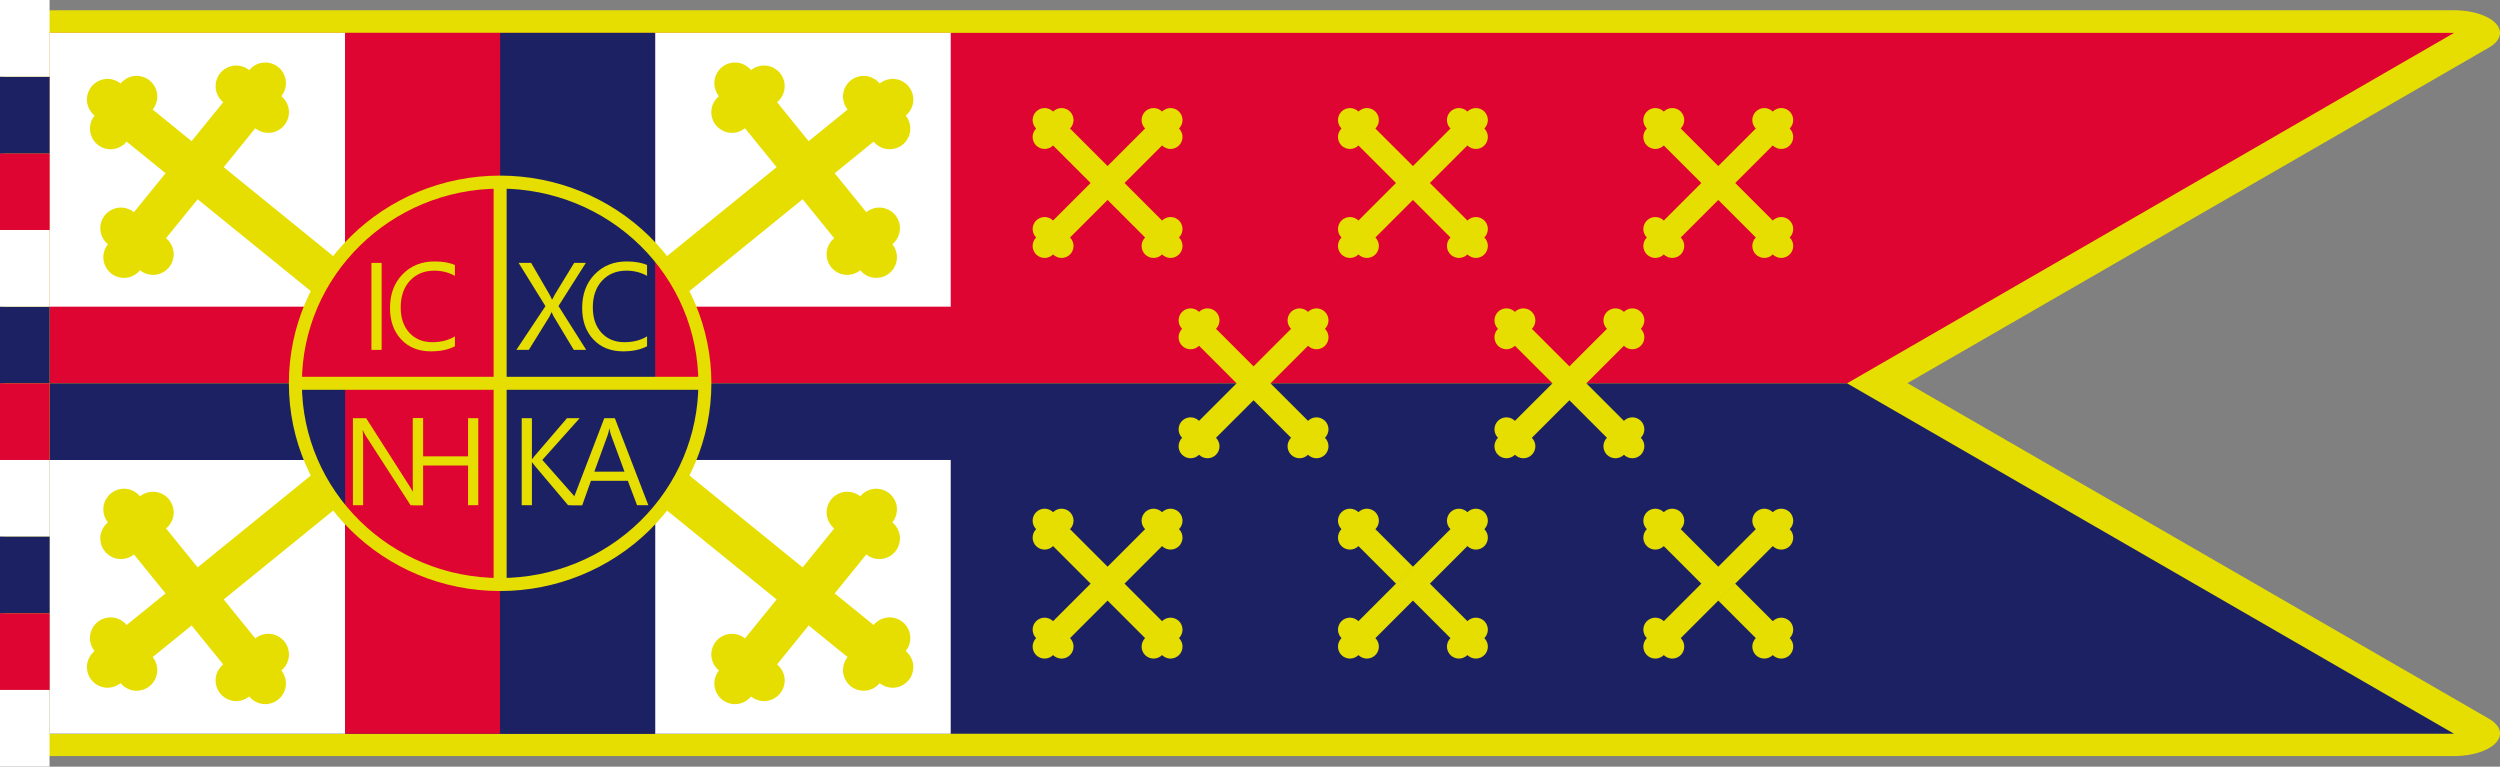 <?xml version="1.0" encoding="UTF-8" standalone="no"?>
<svg
   xmlns:dc="http://purl.org/dc/elements/1.1/"
   xmlns:cc="http://creativecommons.org/ns#"
   xmlns:rdf="http://www.w3.org/1999/02/22-rdf-syntax-ns#"
   xmlns:svg="http://www.w3.org/2000/svg"
   xmlns="http://www.w3.org/2000/svg"
   id="svg124"
   version="1.2"
   viewBox="0 0 807.203 247.532"
   height="247.532pt"
   width="807.203pt">
  <rect x="0" y="0" width="807.203" height="247.532" fill="#808080" stroke="none"/>
  <defs
     id="defs19">
    <clipPath
       id="clip1">
      <path
         id="path10"
         d="M 1 3 L 807.203 3 L 807.203 132 L 1 132 Z M 1 3 " />
    </clipPath>
    <clipPath
       id="clip2">
      <path
         id="path13"
         d="M 1 116 L 807.203 116 L 807.203 245 L 1 245 Z M 1 116 " />
    </clipPath>
    <clipPath
       id="clip3">
      <path
         id="path16"
         d="M 0 222 L 16 222 L 16 247.531 L 0 247.531 Z M 0 222 " />
    </clipPath>
  </defs>
  <g
     id="g232">
    <path
       id="path21"
       d="M 596.387,123.766 H 16 V 10.613 h 776.371 l -97.992,56.578 z m 0,0"
       style="fill:#de0533;fill-opacity:1;fill-rule:nonzero;stroke:none" />
    <g
       style="clip-rule:nonzero"
       id="g25"
       clip-path="url(#clip1)">
      <path
         id="path23"
         transform="scale(1,-0.492)"
         d="M 596.387,-251.445 H 16 V -21.562 h 776.371 l -97.992,-114.945 z m 0,0"
         style="fill:none;stroke:#e6de00;stroke-width:29.666;stroke-linecap:round;stroke-linejoin:round;stroke-miterlimit:4;stroke-opacity:1" />
    </g>
    <path
       id="path27"
       d="M 596.387,123.766 H 16 v 113.152 h 776.371 l -97.992,-56.574 z m 0,0"
       style="fill:#1c2163;fill-opacity:1;fill-rule:nonzero;stroke:none" />
    <g
       style="clip-rule:nonzero"
       id="g31"
       clip-path="url(#clip2)">
      <path
         id="path29"
         transform="scale(1,0.492)"
         d="M 596.387,251.445 H 16 V 481.328 H 792.371 L 694.379,366.391 Z m 0,0"
         style="fill:none;stroke:#e6de00;stroke-width:29.666;stroke-linecap:round;stroke-linejoin:round;stroke-miterlimit:4;stroke-opacity:1" />
    </g>
    <path
       id="path33"
       d="M 596.387,123.766 H 16 V 10.613 h 776.371 l -97.992,56.578 -97.996,56.574 z m 0,0"
       style="fill:#de0533;fill-opacity:1;fill-rule:nonzero;stroke:none" />
    <path
       id="path35"
       d="M 596.383,123.766 H 16 V 236.918 H 792.367 L 694.375,180.344 Z m 0,0"
       style="fill:#1c2163;fill-opacity:1;fill-rule:nonzero;stroke:none" />
    <path
       id="path37"
       d="m 438.613,82.152 c -0.715,0.719 -1.723,1.133 -2.738,1.133 -1.012,0 -2.02,-0.414 -2.734,-1.133 -0.719,-0.715 -1.133,-1.723 -1.133,-2.734 0,-1.016 0.414,-2.02 1.133,-2.738 -0.719,-0.715 -1.133,-1.723 -1.133,-2.734 0,-1.016 0.414,-2.023 1.133,-2.738 0.715,-0.715 1.723,-1.133 2.734,-1.133 1.016,0 2.023,0.418 2.738,1.133 l 12.121,-12.121 5.473,5.477 -12.121,12.117 c 0.719,0.719 1.133,1.723 1.133,2.738 0,1.012 -0.414,2.02 -1.133,2.734 -0.715,0.719 -1.723,1.133 -2.734,1.133 -1.016,0 -2.023,-0.414 -2.738,-1.133 z m 40.66,-5.473 c 0.715,0.719 1.133,1.723 1.133,2.738 0,1.012 -0.418,2.02 -1.133,2.734 -0.719,0.719 -1.727,1.133 -2.738,1.133 -1.012,0 -2.02,-0.414 -2.738,-1.133 -0.715,0.719 -1.723,1.133 -2.734,1.133 -1.012,0 -2.02,-0.414 -2.738,-1.133 -0.715,-0.715 -1.133,-1.723 -1.133,-2.734 0,-1.016 0.418,-2.02 1.133,-2.738 L 456.207,64.562 l 5.473,-5.477 12.117,12.121 c 0.719,-0.715 1.727,-1.133 2.738,-1.133 1.012,0 2.02,0.418 2.738,1.133 0.715,0.715 1.133,1.723 1.133,2.738 0,1.012 -0.418,2.02 -1.133,2.734 z m -5.477,-40.66 c 0.719,-0.715 1.727,-1.133 2.738,-1.133 1.012,0 2.02,0.418 2.738,1.133 0.715,0.719 1.133,1.727 1.133,2.738 0,1.012 -0.418,2.02 -1.133,2.738 0.715,0.715 1.133,1.723 1.133,2.734 0,1.016 -0.418,2.02 -1.133,2.738 -0.719,0.715 -1.727,1.133 -2.738,1.133 -1.012,0 -2.02,-0.418 -2.738,-1.133 l -12.117,12.117 -5.473,-5.473 12.117,-12.117 c -0.715,-0.719 -1.133,-1.727 -1.133,-2.738 0,-1.012 0.418,-2.02 1.133,-2.738 0.719,-0.715 1.727,-1.133 2.738,-1.133 1.012,0 2.02,0.418 2.734,1.133 z m -40.656,5.477 c -0.719,-0.719 -1.133,-1.727 -1.133,-2.738 0,-1.012 0.414,-2.02 1.133,-2.738 0.715,-0.715 1.723,-1.133 2.734,-1.133 1.016,0 2.023,0.418 2.738,1.133 0.715,-0.715 1.723,-1.133 2.738,-1.133 1.012,0 2.02,0.418 2.734,1.133 0.719,0.719 1.133,1.727 1.133,2.738 0,1.012 -0.414,2.02 -1.133,2.738 l 12.121,12.117 -5.473,5.473 -12.121,-12.117 c -0.715,0.715 -1.723,1.133 -2.738,1.133 -1.012,0 -2.02,-0.418 -2.734,-1.133 -0.719,-0.719 -1.133,-1.723 -1.133,-2.738 0,-1.012 0.414,-2.02 1.133,-2.734 z m 17.594,17.59 5.473,-5.473 5.473,5.473 -5.473,5.477 z m 0,0"
       style="fill:#e6de00;fill-opacity:1;fill-rule:nonzero;stroke:none" />
    <path
       id="path39"
       d="m 537.207,82.152 c -0.715,0.719 -1.723,1.133 -2.738,1.133 -1.012,0 -2.02,-0.414 -2.734,-1.133 -0.719,-0.715 -1.133,-1.723 -1.133,-2.734 0,-1.016 0.414,-2.02 1.133,-2.738 -0.719,-0.715 -1.133,-1.723 -1.133,-2.734 0,-1.016 0.414,-2.023 1.133,-2.738 0.715,-0.715 1.723,-1.133 2.734,-1.133 1.016,0 2.023,0.418 2.738,1.133 l 12.121,-12.121 5.473,5.477 -12.121,12.117 c 0.719,0.719 1.133,1.723 1.133,2.738 0,1.012 -0.414,2.02 -1.133,2.734 -0.715,0.719 -1.723,1.133 -2.734,1.133 -1.016,0 -2.023,-0.414 -2.738,-1.133 z m 40.66,-5.473 c 0.715,0.719 1.133,1.723 1.133,2.738 0,1.012 -0.418,2.02 -1.133,2.734 -0.719,0.719 -1.727,1.133 -2.738,1.133 -1.012,0 -2.02,-0.414 -2.738,-1.133 -0.715,0.719 -1.723,1.133 -2.734,1.133 -1.016,0 -2.02,-0.414 -2.738,-1.133 -0.715,-0.715 -1.133,-1.723 -1.133,-2.734 0,-1.016 0.418,-2.02 1.133,-2.738 L 554.801,64.562 l 5.473,-5.477 12.117,12.121 c 0.719,-0.715 1.727,-1.133 2.738,-1.133 1.012,0 2.02,0.418 2.738,1.133 0.715,0.715 1.133,1.723 1.133,2.738 0,1.012 -0.418,2.02 -1.133,2.734 z m -5.477,-40.66 c 0.719,-0.715 1.727,-1.133 2.738,-1.133 1.012,0 2.02,0.418 2.738,1.133 0.715,0.719 1.133,1.727 1.133,2.738 0,1.012 -0.418,2.02 -1.133,2.738 0.715,0.715 1.133,1.723 1.133,2.734 0,1.016 -0.418,2.02 -1.133,2.738 -0.719,0.715 -1.727,1.133 -2.738,1.133 -1.012,0 -2.02,-0.418 -2.738,-1.133 l -12.117,12.117 -5.473,-5.473 12.117,-12.117 c -0.715,-0.719 -1.133,-1.727 -1.133,-2.738 0,-1.012 0.418,-2.02 1.133,-2.738 0.719,-0.715 1.727,-1.133 2.738,-1.133 1.012,0 2.02,0.418 2.734,1.133 z m -40.656,5.477 c -0.719,-0.719 -1.133,-1.727 -1.133,-2.738 0,-1.012 0.414,-2.02 1.133,-2.738 0.715,-0.715 1.723,-1.133 2.734,-1.133 1.016,0 2.023,0.418 2.738,1.133 0.715,-0.715 1.723,-1.133 2.738,-1.133 1.012,0 2.02,0.418 2.734,1.133 0.719,0.719 1.133,1.727 1.133,2.738 0,1.012 -0.414,2.02 -1.133,2.738 l 12.121,12.117 -5.473,5.473 -12.121,-12.117 c -0.715,0.715 -1.723,1.133 -2.738,1.133 -1.012,0 -2.02,-0.418 -2.734,-1.133 -0.719,-0.719 -1.133,-1.723 -1.133,-2.738 0,-1.012 0.414,-2.02 1.133,-2.734 z m 17.594,17.59 5.473,-5.473 5.473,5.473 -5.473,5.477 z m 0,0"
       style="fill:#e6de00;fill-opacity:1;fill-rule:nonzero;stroke:none" />
    <path
       id="path41"
       d="m 340.02,82.152 c -0.715,0.719 -1.723,1.133 -2.738,1.133 -1.012,0 -2.02,-0.414 -2.734,-1.133 -0.719,-0.715 -1.133,-1.723 -1.133,-2.734 0,-1.016 0.414,-2.02 1.133,-2.738 -0.719,-0.715 -1.133,-1.723 -1.133,-2.734 0,-1.016 0.414,-2.023 1.133,-2.738 0.715,-0.715 1.723,-1.133 2.734,-1.133 1.016,0 2.023,0.418 2.738,1.133 l 12.121,-12.121 5.473,5.477 -12.121,12.117 c 0.719,0.719 1.133,1.723 1.133,2.738 0,1.012 -0.414,2.02 -1.133,2.734 -0.715,0.719 -1.723,1.133 -2.734,1.133 -1.016,0 -2.023,-0.414 -2.738,-1.133 z m 40.66,-5.473 c 0.715,0.719 1.133,1.723 1.133,2.738 0,1.012 -0.418,2.02 -1.133,2.734 -0.719,0.719 -1.727,1.133 -2.738,1.133 -1.012,0 -2.02,-0.414 -2.734,-1.133 -0.719,0.719 -1.727,1.133 -2.738,1.133 -1.012,0 -2.02,-0.414 -2.738,-1.133 -0.715,-0.715 -1.133,-1.723 -1.133,-2.734 0,-1.016 0.418,-2.02 1.133,-2.738 L 357.613,64.562 l 5.473,-5.477 12.121,12.121 c 0.715,-0.715 1.723,-1.133 2.734,-1.133 1.012,0 2.02,0.418 2.738,1.133 0.715,0.715 1.133,1.723 1.133,2.738 0,1.012 -0.418,2.02 -1.133,2.734 z m -5.473,-40.66 c 0.715,-0.715 1.723,-1.133 2.734,-1.133 1.012,0 2.02,0.418 2.738,1.133 0.715,0.719 1.133,1.727 1.133,2.738 0,1.012 -0.418,2.02 -1.133,2.738 0.715,0.715 1.133,1.723 1.133,2.734 0,1.016 -0.418,2.02 -1.133,2.738 -0.719,0.715 -1.727,1.133 -2.738,1.133 -1.012,0 -2.02,-0.418 -2.734,-1.133 l -12.121,12.117 -5.473,-5.473 12.117,-12.117 c -0.715,-0.719 -1.133,-1.727 -1.133,-2.738 0,-1.012 0.418,-2.02 1.133,-2.738 0.719,-0.715 1.727,-1.133 2.738,-1.133 1.012,0 2.02,0.418 2.738,1.133 z m -40.66,5.477 c -0.719,-0.719 -1.133,-1.727 -1.133,-2.738 0,-1.012 0.414,-2.02 1.133,-2.738 0.715,-0.715 1.723,-1.133 2.734,-1.133 1.016,0 2.023,0.418 2.738,1.133 0.715,-0.715 1.723,-1.133 2.738,-1.133 1.012,0 2.02,0.418 2.734,1.133 0.719,0.719 1.133,1.727 1.133,2.738 0,1.012 -0.414,2.02 -1.133,2.738 l 12.121,12.117 -5.473,5.473 -12.121,-12.117 c -0.715,0.715 -1.723,1.133 -2.738,1.133 -1.012,0 -2.02,-0.418 -2.734,-1.133 -0.719,-0.719 -1.133,-1.723 -1.133,-2.738 0,-1.012 0.414,-2.02 1.133,-2.734 z m 17.594,17.59 5.473,-5.473 5.473,5.473 -5.473,5.477 z m 0,0"
       style="fill:#e6de00;fill-opacity:1;fill-rule:nonzero;stroke:none" />
    <path
       id="path43"
       d="m 438.613,211.512 c -0.715,0.715 -1.723,1.133 -2.738,1.133 -1.012,0 -2.02,-0.418 -2.734,-1.133 -0.719,-0.719 -1.133,-1.727 -1.133,-2.738 0,-1.012 0.414,-2.02 1.133,-2.738 -0.719,-0.715 -1.133,-1.723 -1.133,-2.734 0,-1.016 0.414,-2.02 1.133,-2.738 0.715,-0.715 1.723,-1.133 2.734,-1.133 1.016,0 2.023,0.418 2.738,1.133 l 12.121,-12.117 5.473,5.473 -12.121,12.117 c 0.719,0.719 1.133,1.727 1.133,2.738 0,1.012 -0.414,2.02 -1.133,2.738 -0.715,0.715 -1.723,1.133 -2.734,1.133 -1.016,0 -2.023,-0.418 -2.738,-1.133 z m 40.66,-5.477 c 0.715,0.719 1.133,1.727 1.133,2.738 0,1.012 -0.418,2.02 -1.133,2.738 -0.719,0.715 -1.727,1.133 -2.738,1.133 -1.012,0 -2.02,-0.418 -2.738,-1.133 -0.715,0.715 -1.723,1.133 -2.734,1.133 -1.012,0 -2.02,-0.418 -2.738,-1.133 -0.715,-0.719 -1.133,-1.727 -1.133,-2.738 0,-1.012 0.418,-2.02 1.133,-2.738 l -12.117,-12.117 5.473,-5.473 12.117,12.117 c 0.719,-0.715 1.727,-1.133 2.738,-1.133 1.012,0 2.02,0.418 2.738,1.133 0.715,0.719 1.133,1.723 1.133,2.738 0,1.012 -0.418,2.02 -1.133,2.734 z m -5.477,-40.656 c 0.719,-0.719 1.727,-1.133 2.738,-1.133 1.012,0 2.02,0.414 2.738,1.133 0.715,0.715 1.133,1.723 1.133,2.734 0,1.016 -0.418,2.023 -1.133,2.738 0.715,0.715 1.133,1.723 1.133,2.738 0,1.012 -0.418,2.02 -1.133,2.734 -0.719,0.719 -1.727,1.133 -2.738,1.133 -1.012,0 -2.02,-0.414 -2.738,-1.133 l -12.117,12.121 -5.473,-5.473 12.117,-12.121 c -0.715,-0.715 -1.133,-1.723 -1.133,-2.738 0,-1.012 0.418,-2.02 1.133,-2.734 0.719,-0.719 1.727,-1.133 2.738,-1.133 1.012,0 2.02,0.414 2.734,1.133 z m -40.656,5.473 c -0.719,-0.715 -1.133,-1.723 -1.133,-2.738 0,-1.012 0.414,-2.02 1.133,-2.734 0.715,-0.719 1.723,-1.133 2.734,-1.133 1.016,0 2.023,0.414 2.738,1.133 0.715,-0.719 1.723,-1.133 2.738,-1.133 1.012,0 2.02,0.414 2.734,1.133 0.719,0.715 1.133,1.723 1.133,2.734 0,1.016 -0.414,2.023 -1.133,2.738 l 12.121,12.121 -5.473,5.473 -12.121,-12.121 c -0.715,0.719 -1.723,1.133 -2.738,1.133 -1.012,0 -2.02,-0.414 -2.734,-1.133 -0.719,-0.715 -1.133,-1.723 -1.133,-2.734 0,-1.016 0.414,-2.023 1.133,-2.738 z m 17.594,17.594 5.473,-5.473 5.473,5.473 -5.473,5.473 z m 0,0"
       style="fill:#e6de00;fill-opacity:1;fill-rule:nonzero;stroke:none" />
    <path
       id="path45"
       d="m 537.207,211.512 c -0.715,0.715 -1.723,1.133 -2.738,1.133 -1.012,0 -2.02,-0.418 -2.734,-1.133 -0.719,-0.719 -1.133,-1.727 -1.133,-2.738 0,-1.012 0.414,-2.02 1.133,-2.738 -0.719,-0.715 -1.133,-1.723 -1.133,-2.734 0,-1.016 0.414,-2.02 1.133,-2.738 0.715,-0.715 1.723,-1.133 2.734,-1.133 1.016,0 2.023,0.418 2.738,1.133 l 12.121,-12.117 5.473,5.473 -12.121,12.117 c 0.719,0.719 1.133,1.727 1.133,2.738 0,1.012 -0.414,2.02 -1.133,2.738 -0.715,0.715 -1.723,1.133 -2.734,1.133 -1.016,0 -2.023,-0.418 -2.738,-1.133 z m 40.66,-5.477 c 0.715,0.719 1.133,1.727 1.133,2.738 0,1.012 -0.418,2.02 -1.133,2.738 -0.719,0.715 -1.727,1.133 -2.738,1.133 -1.012,0 -2.02,-0.418 -2.738,-1.133 -0.715,0.715 -1.723,1.133 -2.734,1.133 -1.016,0 -2.02,-0.418 -2.738,-1.133 -0.715,-0.719 -1.133,-1.727 -1.133,-2.738 0,-1.012 0.418,-2.02 1.133,-2.738 l -12.117,-12.117 5.473,-5.473 12.117,12.117 c 0.719,-0.715 1.727,-1.133 2.738,-1.133 1.012,0 2.02,0.418 2.738,1.133 0.715,0.719 1.133,1.723 1.133,2.738 0,1.012 -0.418,2.02 -1.133,2.734 z m -5.477,-40.656 c 0.719,-0.719 1.727,-1.133 2.738,-1.133 1.012,0 2.02,0.414 2.738,1.133 0.715,0.715 1.133,1.723 1.133,2.734 0,1.016 -0.418,2.023 -1.133,2.738 0.715,0.715 1.133,1.723 1.133,2.738 0,1.012 -0.418,2.02 -1.133,2.734 -0.719,0.719 -1.727,1.133 -2.738,1.133 -1.012,0 -2.02,-0.414 -2.738,-1.133 l -12.117,12.121 -5.473,-5.473 12.117,-12.121 c -0.715,-0.715 -1.133,-1.723 -1.133,-2.738 0,-1.012 0.418,-2.02 1.133,-2.734 0.719,-0.719 1.727,-1.133 2.738,-1.133 1.012,0 2.02,0.414 2.734,1.133 z m -40.656,5.473 c -0.719,-0.715 -1.133,-1.723 -1.133,-2.738 0,-1.012 0.414,-2.02 1.133,-2.734 0.715,-0.719 1.723,-1.133 2.734,-1.133 1.016,0 2.023,0.414 2.738,1.133 0.715,-0.719 1.723,-1.133 2.738,-1.133 1.012,0 2.02,0.414 2.734,1.133 0.719,0.715 1.133,1.723 1.133,2.734 0,1.016 -0.414,2.023 -1.133,2.738 l 12.121,12.121 -5.473,5.473 -12.121,-12.121 c -0.715,0.719 -1.723,1.133 -2.738,1.133 -1.012,0 -2.02,-0.414 -2.734,-1.133 -0.719,-0.715 -1.133,-1.723 -1.133,-2.734 0,-1.016 0.414,-2.023 1.133,-2.738 z m 17.594,17.594 5.473,-5.473 5.473,5.473 -5.473,5.473 z m 0,0"
       style="fill:#e6de00;fill-opacity:1;fill-rule:nonzero;stroke:none" />
    <path
       id="path47"
       d="m 340.02,211.512 c -0.715,0.715 -1.723,1.133 -2.738,1.133 -1.012,0 -2.02,-0.418 -2.734,-1.133 -0.719,-0.719 -1.133,-1.727 -1.133,-2.738 0,-1.012 0.414,-2.02 1.133,-2.738 -0.719,-0.715 -1.133,-1.723 -1.133,-2.734 0,-1.016 0.414,-2.02 1.133,-2.738 0.715,-0.715 1.723,-1.133 2.734,-1.133 1.016,0 2.023,0.418 2.738,1.133 l 12.121,-12.117 5.473,5.473 -12.121,12.117 c 0.719,0.719 1.133,1.727 1.133,2.738 0,1.012 -0.414,2.02 -1.133,2.738 -0.715,0.715 -1.723,1.133 -2.734,1.133 -1.016,0 -2.023,-0.418 -2.738,-1.133 z m 40.66,-5.477 c 0.715,0.719 1.133,1.727 1.133,2.738 0,1.012 -0.418,2.02 -1.133,2.738 -0.719,0.715 -1.727,1.133 -2.738,1.133 -1.012,0 -2.02,-0.418 -2.734,-1.133 -0.719,0.715 -1.727,1.133 -2.738,1.133 -1.012,0 -2.02,-0.418 -2.738,-1.133 -0.715,-0.719 -1.133,-1.727 -1.133,-2.738 0,-1.012 0.418,-2.02 1.133,-2.738 l -12.117,-12.117 5.473,-5.473 12.121,12.117 c 0.715,-0.715 1.723,-1.133 2.734,-1.133 1.012,0 2.02,0.418 2.738,1.133 0.715,0.719 1.133,1.723 1.133,2.738 0,1.012 -0.418,2.02 -1.133,2.734 z m -5.473,-40.656 c 0.715,-0.719 1.723,-1.133 2.734,-1.133 1.012,0 2.02,0.414 2.738,1.133 0.715,0.715 1.133,1.723 1.133,2.734 0,1.016 -0.418,2.023 -1.133,2.738 0.715,0.715 1.133,1.723 1.133,2.738 0,1.012 -0.418,2.02 -1.133,2.734 -0.719,0.719 -1.727,1.133 -2.738,1.133 -1.012,0 -2.02,-0.414 -2.734,-1.133 l -12.121,12.121 -5.473,-5.473 12.117,-12.121 c -0.715,-0.715 -1.133,-1.723 -1.133,-2.738 0,-1.012 0.418,-2.02 1.133,-2.734 0.719,-0.719 1.727,-1.133 2.738,-1.133 1.012,0 2.02,0.414 2.738,1.133 z m -40.66,5.473 c -0.719,-0.715 -1.133,-1.723 -1.133,-2.738 0,-1.012 0.414,-2.02 1.133,-2.734 0.715,-0.719 1.723,-1.133 2.734,-1.133 1.016,0 2.023,0.414 2.738,1.133 0.715,-0.719 1.723,-1.133 2.738,-1.133 1.012,0 2.02,0.414 2.734,1.133 0.719,0.715 1.133,1.723 1.133,2.734 0,1.016 -0.414,2.023 -1.133,2.738 l 12.121,12.121 -5.473,5.473 -12.121,-12.121 c -0.715,0.719 -1.723,1.133 -2.738,1.133 -1.012,0 -2.02,-0.414 -2.734,-1.133 -0.719,-0.715 -1.133,-1.723 -1.133,-2.734 0,-1.016 0.414,-2.023 1.133,-2.738 z m 17.594,17.594 5.473,-5.473 5.473,5.473 -5.473,5.473 z m 0,0"
       style="fill:#e6de00;fill-opacity:1;fill-rule:nonzero;stroke:none" />
    <path
       id="path49"
       d="m 16,10.613 h 95.438 V 99.016 H 16 Z m 0,0"
       style="fill:#ffffff;fill-opacity:1;fill-rule:nonzero;stroke:none" />
    <path
       id="path51"
       d="m 16,148.516 h 95.438 v 88.402 H 16 Z m 0,0"
       style="fill:#ffffff;fill-opacity:1;fill-rule:nonzero;stroke:none" />
    <path
       id="path53"
       d="m 211.531,10.613 h 95.438 v 88.402 h -95.438 z m 0,0"
       style="fill:#ffffff;fill-opacity:1;fill-rule:nonzero;stroke:none" />
    <path
       id="path55"
       d="m 292.438,37.32 c 1.355,-1.102 2.246,-2.754 2.43,-4.488 0.18,-1.738 -0.355,-3.539 -1.457,-4.895 -1.102,-1.355 -2.75,-2.25 -4.488,-2.43 -1.734,-0.18 -3.535,0.355 -4.891,1.457 -1.102,-1.355 -2.754,-2.25 -4.488,-2.43 -1.738,-0.184 -3.539,0.352 -4.895,1.453 -1.355,1.102 -2.25,2.754 -2.43,4.488 -0.18,1.738 0.355,3.535 1.457,4.891 L 261.102,45.574 250.895,33 c 1.355,-1.098 2.25,-2.75 2.43,-4.488 0.18,-1.734 -0.355,-3.535 -1.457,-4.891 -1.098,-1.355 -2.75,-2.25 -4.488,-2.43 -1.734,-0.18 -3.535,0.355 -4.891,1.453 -1.102,-1.355 -2.754,-2.25 -4.488,-2.43 -1.738,-0.18 -3.535,0.355 -4.891,1.457 -1.355,1.098 -2.25,2.75 -2.434,4.488 -0.18,1.734 0.355,3.535 1.457,4.891 -1.355,1.102 -2.25,2.754 -2.43,4.488 -0.18,1.738 0.355,3.535 1.453,4.891 1.102,1.355 2.754,2.25 4.488,2.434 1.738,0.18 3.539,-0.355 4.895,-1.457 l 10.207,12.574 -65.172,52.898 c -1.102,-1.355 -2.754,-2.25 -4.488,-2.43 -1.738,-0.18 -3.539,0.355 -4.895,1.453 -1.355,1.102 -2.246,2.754 -2.43,4.488 -0.18,1.738 0.355,3.539 1.457,4.895 -1.355,1.102 -2.25,2.75 -2.43,4.488 -0.184,1.734 0.355,3.535 1.453,4.891 1.102,1.355 2.754,2.25 4.488,2.43 1.738,0.184 3.539,-0.352 4.895,-1.453 1.098,1.355 2.75,2.25 4.488,2.43 1.734,0.18 3.535,-0.355 4.891,-1.457 1.355,-1.098 2.25,-2.75 2.43,-4.488 0.18,-1.734 -0.355,-3.535 -1.453,-4.891 l 65.168,-52.898 10.207,12.574 c -1.355,1.102 -2.25,2.754 -2.43,4.488 -0.18,1.738 0.355,3.539 1.457,4.895 1.098,1.355 2.75,2.25 4.488,2.43 1.734,0.18 3.535,-0.355 4.891,-1.457 1.102,1.355 2.754,2.25 4.488,2.43 1.738,0.184 3.535,-0.352 4.891,-1.453 1.355,-1.102 2.25,-2.754 2.434,-4.488 0.18,-1.738 -0.355,-3.535 -1.457,-4.891 1.355,-1.102 2.25,-2.754 2.43,-4.488 0.18,-1.738 -0.355,-3.539 -1.453,-4.895 -1.102,-1.355 -2.754,-2.25 -4.488,-2.43 -1.738,-0.18 -3.539,0.355 -4.895,1.457 L 269.504,55.93 282.078,45.727 c 1.102,1.355 2.754,2.246 4.488,2.43 1.738,0.18 3.539,-0.355 4.895,-1.457 1.355,-1.102 2.25,-2.75 2.43,-4.488 0.18,-1.734 -0.355,-3.535 -1.453,-4.891 z m 0,0"
       style="fill:#e6de00;fill-opacity:1;fill-rule:nonzero;stroke:none" />
    <path
       id="path57"
       d="m 30.531,37.32 c -1.355,-1.102 -2.25,-2.754 -2.43,-4.488 -0.18,-1.738 0.355,-3.539 1.453,-4.895 1.102,-1.355 2.754,-2.25 4.488,-2.43 1.738,-0.18 3.539,0.355 4.895,1.457 1.102,-1.355 2.75,-2.25 4.488,-2.43 1.734,-0.184 3.535,0.352 4.891,1.453 1.355,1.102 2.25,2.754 2.43,4.488 0.184,1.738 -0.352,3.535 -1.453,4.891 L 61.867,45.574 72.074,33 c -1.355,-1.098 -2.25,-2.75 -2.43,-4.488 C 69.465,26.777 70,24.977 71.098,23.621 c 1.102,-1.355 2.754,-2.25 4.488,-2.43 1.738,-0.18 3.539,0.355 4.895,1.453 1.098,-1.355 2.75,-2.25 4.488,-2.43 1.734,-0.18 3.535,0.355 4.891,1.457 1.355,1.098 2.25,2.75 2.43,4.488 0.18,1.734 -0.355,3.535 -1.453,4.891 1.355,1.102 2.25,2.754 2.43,4.488 0.18,1.738 -0.355,3.535 -1.457,4.891 -1.098,1.355 -2.75,2.25 -4.488,2.434 -1.734,0.18 -3.535,-0.355 -4.891,-1.457 L 72.223,53.98 137.395,106.879 c 1.098,-1.355 2.75,-2.25 4.488,-2.43 1.734,-0.18 3.535,0.355 4.891,1.453 1.355,1.102 2.25,2.754 2.43,4.488 0.184,1.738 -0.355,3.539 -1.453,4.895 1.355,1.102 2.25,2.75 2.43,4.488 0.18,1.734 -0.355,3.535 -1.457,4.891 -1.098,1.355 -2.75,2.25 -4.488,2.43 -1.734,0.184 -3.535,-0.352 -4.891,-1.453 -1.102,1.355 -2.75,2.25 -4.488,2.43 -1.738,0.18 -3.535,-0.355 -4.891,-1.457 -1.355,-1.098 -2.25,-2.75 -2.434,-4.488 -0.18,-1.734 0.355,-3.535 1.457,-4.891 L 63.816,64.336 53.609,76.91 c 1.355,1.102 2.25,2.754 2.434,4.488 0.18,1.738 -0.355,3.539 -1.457,4.895 -1.102,1.355 -2.754,2.25 -4.488,2.43 -1.738,0.18 -3.535,-0.355 -4.891,-1.457 -1.102,1.355 -2.754,2.25 -4.488,2.43 -1.738,0.184 -3.539,-0.352 -4.895,-1.453 -1.355,-1.102 -2.25,-2.754 -2.43,-4.488 -0.18,-1.738 0.355,-3.535 1.457,-4.891 -1.355,-1.102 -2.25,-2.754 -2.434,-4.488 -0.18,-1.738 0.355,-3.539 1.457,-4.895 1.102,-1.355 2.75,-2.25 4.488,-2.43 1.734,-0.18 3.535,0.355 4.891,1.457 L 53.461,55.93 40.887,45.727 c -1.102,1.355 -2.75,2.246 -4.488,2.43 -1.734,0.18 -3.535,-0.355 -4.891,-1.457 -1.355,-1.102 -2.25,-2.75 -2.43,-4.488 -0.184,-1.734 0.352,-3.535 1.453,-4.891 z m 0,0"
       style="fill:#e6de00;fill-opacity:1;fill-rule:nonzero;stroke:none" />
    <path
       id="path59"
       d="m 161.465,64.672 c -0.023,6.59 -0.062,19.777 -0.133,30.723 -0.07,10.949 -0.168,19.66 0.574,24.066 0.742,4.402 2.328,4.504 5.965,4.43 3.637,-0.074 9.328,-0.324 18.164,-0.371 8.836,-0.051 20.812,0.098 28.164,0.172 7.352,0.074 10.473,0.074 11.984,-1.016 1.508,-1.09 1.605,-3.266 0.812,-7.152 -0.793,-3.883 -2.477,-9.477 -4.73,-15.168 -2.25,-5.691 -5.07,-11.484 -8.215,-15.863 -3.145,-4.383 -6.609,-7.352 -11.426,-10.703 -4.82,-3.352 -10.922,-7.043 -16.539,-9.566 -5.617,-2.523 -10.715,-3.863 -14.504,-4.531 -3.785,-0.668 -6.262,-0.668 -7.727,-0.824 -1.465,-0.156 -1.918,-0.473 -2.145,-0.629 -0.227,-0.16 -0.227,-0.16 -0.246,6.434 z m 0,0"
       style="fill:#de0533;fill-opacity:1;fill-rule:nonzero;stroke:#000000;stroke-width:0.297;stroke-linecap:butt;stroke-linejoin:miter;stroke-miterlimit:4;stroke-opacity:1" />
    <path
       id="path61"
       d="m 211.531,148.516 h 95.438 v 88.402 h -95.438 z m 0,0"
       style="fill:#ffffff;fill-opacity:1;fill-rule:nonzero;stroke:none" />
    <path
       id="path63"
       d="m 292.438,210.211 c 1.355,1.102 2.246,2.75 2.43,4.488 0.18,1.738 -0.355,3.535 -1.457,4.891 -1.102,1.355 -2.75,2.25 -4.488,2.434 -1.734,0.18 -3.535,-0.355 -4.891,-1.457 -1.102,1.355 -2.754,2.25 -4.488,2.43 -1.738,0.18 -3.539,-0.355 -4.895,-1.453 -1.355,-1.102 -2.25,-2.754 -2.43,-4.488 -0.18,-1.738 0.355,-3.539 1.457,-4.895 l -12.574,-10.207 -10.207,12.574 c 1.355,1.102 2.25,2.754 2.43,4.488 0.18,1.738 -0.355,3.539 -1.457,4.895 -1.098,1.355 -2.75,2.25 -4.488,2.43 -1.734,0.18 -3.535,-0.355 -4.891,-1.457 -1.102,1.359 -2.754,2.25 -4.488,2.434 -1.738,0.18 -3.535,-0.355 -4.891,-1.457 -1.355,-1.102 -2.25,-2.75 -2.434,-4.488 -0.18,-1.734 0.355,-3.535 1.457,-4.891 -1.355,-1.102 -2.25,-2.754 -2.43,-4.488 -0.18,-1.738 0.355,-3.539 1.453,-4.895 1.102,-1.355 2.754,-2.25 4.488,-2.43 1.738,-0.18 3.539,0.355 4.895,1.457 l 10.207,-12.574 -65.172,-52.898 c -1.102,1.355 -2.754,2.25 -4.488,2.43 -1.738,0.18 -3.539,-0.355 -4.895,-1.457 -1.355,-1.098 -2.246,-2.75 -2.43,-4.488 -0.18,-1.734 0.355,-3.535 1.457,-4.891 -1.355,-1.102 -2.25,-2.754 -2.43,-4.488 -0.184,-1.738 0.355,-3.535 1.453,-4.895 1.102,-1.355 2.754,-2.246 4.488,-2.43 1.738,-0.18 3.539,0.355 4.895,1.457 1.098,-1.355 2.75,-2.25 4.488,-2.43 1.734,-0.18 3.535,0.355 4.891,1.453 1.355,1.102 2.25,2.754 2.43,4.488 0.18,1.738 -0.355,3.539 -1.453,4.895 l 65.168,52.898 10.207,-12.578 c -1.355,-1.098 -2.25,-2.75 -2.43,-4.488 -0.18,-1.734 0.355,-3.535 1.457,-4.891 1.098,-1.355 2.75,-2.25 4.488,-2.43 1.734,-0.18 3.535,0.355 4.891,1.453 1.102,-1.355 2.754,-2.246 4.488,-2.43 1.738,-0.18 3.535,0.355 4.891,1.457 1.355,1.102 2.25,2.75 2.434,4.488 0.18,1.734 -0.355,3.535 -1.457,4.891 1.355,1.102 2.25,2.754 2.43,4.488 0.18,1.738 -0.355,3.539 -1.453,4.895 -1.102,1.355 -2.754,2.25 -4.488,2.43 -1.738,0.18 -3.539,-0.355 -4.895,-1.457 l -10.207,12.574 12.574,10.207 c 1.102,-1.355 2.754,-2.25 4.488,-2.43 1.738,-0.18 3.539,0.355 4.895,1.457 1.355,1.098 2.25,2.75 2.43,4.488 0.18,1.734 -0.355,3.535 -1.453,4.891 z m 0,0"
       style="fill:#e6de00;fill-opacity:1;fill-rule:nonzero;stroke:none" />
    <path
       id="path65"
       d="m 30.531,210.211 c -1.355,1.102 -2.25,2.75 -2.43,4.488 -0.18,1.738 0.355,3.535 1.453,4.891 1.102,1.355 2.754,2.25 4.488,2.434 1.738,0.18 3.539,-0.355 4.895,-1.457 1.102,1.355 2.75,2.25 4.488,2.43 1.734,0.18 3.535,-0.355 4.891,-1.453 1.355,-1.102 2.25,-2.754 2.43,-4.488 0.184,-1.738 -0.352,-3.539 -1.453,-4.895 l 12.574,-10.207 10.207,12.574 c -1.355,1.102 -2.25,2.754 -2.43,4.488 -0.18,1.738 0.355,3.539 1.453,4.895 1.102,1.355 2.754,2.25 4.488,2.43 1.738,0.18 3.539,-0.355 4.895,-1.457 1.098,1.359 2.75,2.25 4.488,2.434 1.734,0.18 3.535,-0.355 4.891,-1.457 1.355,-1.102 2.25,-2.75 2.43,-4.488 0.18,-1.734 -0.355,-3.535 -1.453,-4.891 1.355,-1.102 2.25,-2.754 2.43,-4.488 0.18,-1.738 -0.355,-3.539 -1.457,-4.895 -1.098,-1.355 -2.75,-2.25 -4.488,-2.43 -1.734,-0.18 -3.535,0.355 -4.891,1.457 L 72.223,193.551 137.395,140.652 c 1.098,1.355 2.75,2.25 4.488,2.43 1.734,0.18 3.535,-0.355 4.891,-1.457 1.355,-1.098 2.25,-2.75 2.43,-4.488 0.184,-1.734 -0.355,-3.535 -1.453,-4.891 1.355,-1.102 2.25,-2.754 2.43,-4.488 0.18,-1.738 -0.355,-3.535 -1.457,-4.895 -1.098,-1.355 -2.75,-2.246 -4.488,-2.43 -1.734,-0.18 -3.535,0.355 -4.891,1.457 -1.102,-1.355 -2.75,-2.25 -4.488,-2.43 -1.738,-0.18 -3.535,0.355 -4.891,1.453 -1.355,1.102 -2.25,2.754 -2.434,4.488 -0.18,1.738 0.355,3.539 1.457,4.895 L 63.816,183.195 53.609,170.617 c 1.355,-1.098 2.25,-2.75 2.434,-4.488 0.18,-1.734 -0.355,-3.535 -1.457,-4.891 -1.102,-1.355 -2.754,-2.25 -4.488,-2.43 -1.738,-0.18 -3.535,0.355 -4.891,1.453 -1.102,-1.355 -2.754,-2.246 -4.488,-2.43 -1.738,-0.18 -3.539,0.355 -4.895,1.457 -1.355,1.102 -2.25,2.75 -2.43,4.488 -0.18,1.734 0.355,3.535 1.457,4.891 -1.355,1.102 -2.25,2.754 -2.434,4.488 -0.18,1.738 0.355,3.539 1.457,4.895 1.102,1.355 2.75,2.25 4.488,2.43 1.734,0.18 3.535,-0.355 4.891,-1.457 l 10.207,12.574 -12.574,10.207 c -1.102,-1.355 -2.75,-2.25 -4.488,-2.43 -1.734,-0.18 -3.535,0.355 -4.891,1.457 -1.355,1.098 -2.25,2.75 -2.43,4.488 -0.184,1.734 0.352,3.535 1.453,4.891 z m 0,0"
       style="fill:#e6de00;fill-opacity:1;fill-rule:nonzero;stroke:none" />
    <path
       id="path67"
       d="m 128.52,90.938 c -0.117,21.883 -0.234,43.766 0.051,54.707 0.281,10.941 0.961,10.941 3.922,10.941 2.957,0 8.203,0 19.027,0.004 10.82,0.008 26.883,0.019 35.051,-0.391 8.168,-0.406 8.273,-1.238 7.883,-3.793 -0.391,-2.559 -1.273,-6.852 -2.703,-11.582 -1.43,-4.73 -3.406,-9.902 -5.617,-14.328 -2.211,-4.426 -4.664,-8.102 -7.656,-11.676 -2.996,-3.57 -6.535,-7.043 -11.777,-10.551 -5.242,-3.504 -12.188,-7.043 -18.008,-9.187 C 142.875,92.938 138.176,92.188 135,91.73 131.828,91.27 130.176,91.102 128.52,90.938"
       style="fill:#de0533;fill-opacity:1;fill-rule:nonzero;stroke:#000000;stroke-width:0.289;stroke-linecap:butt;stroke-linejoin:miter;stroke-miterlimit:4;stroke-opacity:1" />
    <path
       id="path69"
       d="m 96.125,113.602 c -0.402,2.598 -0.488,5.426 -0.465,7.137 0.02,1.711 0.145,2.301 0.949,2.578 0.801,0.273 2.281,0.23 8.043,0.254 5.766,0.019 15.82,0.105 26.043,0.105 10.219,0 20.609,-0.086 25.867,-0.488 5.258,-0.398 5.387,-1.117 5.387,-6.902 0,-5.785 -0.129,-16.645 -0.129,-26.781 0,-10.137 0.129,-19.555 0.164,-24.734 0.039,-5.18 -0.008,-6.047 -0.641,-6.426 -0.637,-0.379 -1.852,-0.238 -3.793,-0.016 -1.938,0.219 -4.598,0.512 -8.465,1.254 -3.863,0.738 -8.93,1.922 -13.367,3.777 -4.434,1.859 -8.234,4.395 -11.953,7.098 -3.715,2.703 -7.348,5.574 -10.602,8.953 -3.25,3.379 -6.121,7.266 -8.594,11.828 -2.473,4.559 -4.539,9.797 -5.934,13.598 -1.395,3.801 -2.113,6.168 -2.512,8.766 z m 0,0"
       style="fill:#de0533;fill-opacity:1;fill-rule:nonzero;stroke:none" />
    <path
       id="path71"
       d="m 95.934,125.004 c -0.086,1.965 0.336,5.934 1.434,10.75 1.102,4.816 2.875,10.473 4.836,15.035 1.965,4.562 4.121,8.027 6.695,11.512 2.578,3.484 5.578,6.988 9.102,10.008 3.527,3.02 7.582,5.555 11.953,7.961 4.371,2.41 9.062,4.691 13.348,6.125 4.289,1.438 8.172,2.027 10.875,2.387 2.703,0.359 4.227,0.484 5.395,0.508 1.168,0.023 1.688,-0.031 2.004,-0.559 0.316,-0.527 0.281,-1.516 0.16,-6.023 -0.125,-4.504 -0.336,-12.531 -0.336,-22.582 0,-10.055 0.211,-22.133 0.316,-28.551 0.105,-6.422 0.105,-7.184 -0.125,-7.648 -0.234,-0.461 -0.695,-0.633 -2.07,-0.715 -1.371,-0.086 -3.652,-0.086 -11.004,-0.043 -7.348,0.043 -19.766,0.125 -29.164,0.125 -9.395,0 -15.773,-0.082 -19.258,-0.148 -3.484,-0.062 -4.074,-0.105 -4.16,1.859 z m 0,0"
       style="fill:#1c2163;fill-opacity:1;fill-rule:nonzero;stroke:#000000;stroke-width:0.253;stroke-linecap:butt;stroke-linejoin:miter;stroke-miterlimit:4;stroke-opacity:1" />
    <path
       id="path73"
       d="m 162.242,128.164 c -0.508,5.105 -0.566,15.438 -0.625,25.266 -0.059,9.824 -0.121,19.145 -0.148,24.637 -0.031,5.496 -0.031,7.168 0.016,8.219 0.043,1.047 0.277,2.145 1.355,2.414 1.074,0.27 3.062,0.047 7.727,-1.023 4.668,-1.066 12.016,-2.977 18.469,-5.727 6.449,-2.746 12.004,-6.332 16.844,-10.691 4.836,-4.359 8.957,-9.496 12.242,-14.754 3.285,-5.254 5.734,-10.633 7.223,-15.879 1.484,-5.25 2.117,-11.457 1.727,-14.441 -0.387,-2.988 -1.738,-3.297 -4.359,-3.363 -2.617,-0.062 -6.5,0.117 -14.801,0.266 -8.305,0.148 -21.027,0.27 -28.973,0.297 -7.941,0.031 -11.109,-0.027 -13.168,-0.117 -2.062,-0.09 -3.02,-0.211 -3.527,4.898 z m 0,0"
       style="fill:#1c2163;fill-opacity:1;fill-rule:nonzero;stroke:#000000;stroke-width:0.253;stroke-linecap:butt;stroke-linejoin:miter;stroke-miterlimit:4;stroke-opacity:1" />
    <path
       id="path75"
       d="m 111.438,10.613 h 50.047 V 236.918 H 111.438 Z m 0,0"
       style="fill:#de0533;fill-opacity:1;fill-rule:nonzero;stroke:none" />
    <path
       id="path77"
       d="m 161.484,10.613 h 50.047 V 236.918 h -50.047 z m 0,0"
       style="fill:#1c2163;fill-opacity:1;fill-rule:nonzero;stroke:none" />
    <path
       id="path79"
       d="m 229.266,123.766 c -45.188,0 -90.375,0 -135.566,0 M 161.484,58.078 c 0,43.789 0,87.582 0,131.371 m 66.109,-65.684 c 0,17.23 -6.965,33.754 -19.363,45.937 -12.398,12.18 -29.211,19.027 -46.746,19.027 -36.512,0 -66.113,-29.086 -66.113,-64.965 0,-35.879 29.602,-64.965 66.113,-64.965 17.535,0 34.348,6.844 46.746,19.027 12.398,12.184 19.363,28.707 19.363,45.938 z m 0,0"
       style="fill:none;stroke:#e6de00;stroke-width:4.2;stroke-linecap:butt;stroke-linejoin:miter;stroke-miterlimit:4;stroke-opacity:1" />
    <path
       id="path81"
       d="m 119.934,84.883 h 3.289 v 28.09 h -3.289 z m 0,0"
       style="fill:#e6de00;fill-opacity:1;fill-rule:nonzero;stroke:none" />
    <path
       id="path83"
       d="m 146.887,111.797 c -2.078,1.098 -4.664,1.645 -7.758,1.645 -3.996,0 -7.195,-1.285 -9.598,-3.859 -2.402,-2.57 -3.605,-5.945 -3.605,-10.125 0,-4.492 1.352,-8.121 4.055,-10.891 2.703,-2.77 6.133,-4.152 10.285,-4.152 2.664,0 4.871,0.383 6.621,1.156 v 3.504 c -2.012,-1.121 -4.234,-1.684 -6.66,-1.684 -3.227,0 -5.844,1.078 -7.855,3.23 -2,2.156 -2.996,5.035 -2.996,8.641 0,3.422 0.934,6.148 2.801,8.188 1.879,2.023 4.34,3.035 7.383,3.035 2.82,0 5.262,-0.625 7.328,-1.879 z m 0,0"
       style="fill:#e6de00;fill-opacity:1;fill-rule:nonzero;stroke:none" />
    <path
       id="path85"
       d="m 189.277,112.973 h -4.016 l -6.465,-10.754 c -0.195,-0.328 -0.41,-0.789 -0.648,-1.391 h -0.078 c -0.129,0.301 -0.352,0.766 -0.664,1.391 l -6.66,10.754 h -4.035 l 9.402,-14.121 -8.656,-13.969 h 4.035 l 5.738,9.871 c 0.379,0.656 0.711,1.309 1,1.961 h 0.078 c 0.418,-0.863 0.781,-1.543 1.094,-2.039 l 5.977,-9.793 h 3.781 l -8.836,13.926 z m 0,0"
       style="fill:#e6de00;fill-opacity:1;fill-rule:nonzero;stroke:none" />
    <path
       id="path87"
       d="m 208.926,111.797 c -2.074,1.098 -4.66,1.645 -7.754,1.645 -3.996,0 -7.195,-1.285 -9.602,-3.859 -2.402,-2.57 -3.602,-5.945 -3.602,-10.125 0,-4.492 1.352,-8.121 4.055,-10.891 2.703,-2.77 6.129,-4.152 10.281,-4.152 2.664,0 4.871,0.383 6.621,1.156 v 3.504 c -2.012,-1.121 -4.23,-1.684 -6.66,-1.684 -3.223,0 -5.844,1.078 -7.852,3.23 -2,2.156 -3,5.035 -3,8.641 0,3.422 0.934,6.148 2.801,8.188 1.883,2.023 4.344,3.035 7.387,3.035 2.82,0 5.262,-0.625 7.324,-1.879 z m 0,0"
       style="fill:#e6de00;fill-opacity:1;fill-rule:nonzero;stroke:none" />
    <path
       id="path89"
       d="m 136.598,163.117 h -4.035 l -14.457,-22.391 c -0.363,-0.559 -0.664,-1.148 -0.898,-1.762 h -0.117 c 0.102,0.602 0.156,1.887 0.156,3.859 v 20.293 h -3.293 v -28.09 h 4.273 l 14.062,22.035 c 0.586,0.914 0.965,1.543 1.137,1.883 h 0.078 c -0.133,-0.809 -0.195,-2.188 -0.195,-4.133 v -19.785 h 3.289 z m 0,0"
       style="fill:#e6de00;fill-opacity:1;fill-rule:nonzero;stroke:none" />
    <path
       id="path91"
       d="m 154.422,163.117 h -3.289 v -12.812 h -14.535 v 12.812 h -3.289 v -28.09 h 3.289 v 12.32 h 14.535 v -12.32 h 3.289 z m 0,0"
       style="fill:#e6de00;fill-opacity:1;fill-rule:nonzero;stroke:none" />
    <path
       id="path93"
       d="m 188.004,163.117 h -4.586 l -10.852,-12.852 c -0.402,-0.48 -0.652,-0.809 -0.742,-0.977 h -0.078 v 13.828 h -3.293 v -28.09 h 3.293 v 13.203 h 0.078 c 0.184,-0.289 0.43,-0.609 0.742,-0.961 l 10.5,-12.242 h 4.094 l -12.047,13.477 z m 0,0"
       style="fill:#e6de00;fill-opacity:1;fill-rule:nonzero;stroke:none" />
    <path
       id="path95"
       d="m 209.336,163.117 h -3.645 l -2.977,-7.875 h -11.91 l -2.801,7.875 h -3.664 l 10.773,-28.09 h 3.41 z m -7.699,-10.832 -4.406,-11.969 c -0.145,-0.391 -0.289,-1.02 -0.434,-1.879 h -0.078 c -0.129,0.797 -0.281,1.422 -0.449,1.879 l -4.367,11.969 z m 0,0"
       style="fill:#e6de00;fill-opacity:1;fill-rule:nonzero;stroke:none" />
    <path
       id="path97"
       d="M 0,99.012 H 16 V 123.766 H 0 Z m 0,0"
       style="fill:#1c2163;fill-opacity:1;fill-rule:nonzero;stroke:none" />
    <path
       id="path99"
       d="m 0,123.766 h 16 v 24.754 H 0 Z m 0,0"
       style="fill:#de0533;fill-opacity:1;fill-rule:nonzero;stroke:none" />
    <path
       id="path101"
       d="M 0,74.258 H 16 V 99.012 H 0 Z m 0,0"
       style="fill:#ffffff;fill-opacity:1;fill-rule:nonzero;stroke:none" />
    <path
       id="path103"
       d="m 0,49.508 h 16 v 24.75 H 0 Z m 0,0"
       style="fill:#de0533;fill-opacity:1;fill-rule:nonzero;stroke:none" />
    <path
       id="path105"
       d="M 0,24.754 H 16 V 49.508 H 0 Z m 0,0"
       style="fill:#1c2163;fill-opacity:1;fill-rule:nonzero;stroke:none" />
    <path
       id="path107"
       d="M 0,0 H 16 V 24.754 H 0 Z m 0,0"
       style="fill:#ffffff;fill-opacity:1;fill-rule:nonzero;stroke:none" />
    <path
       id="path109"
       d="m 0,148.52 h 16 v 24.754 H 0 Z m 0,0"
       style="fill:#ffffff;fill-opacity:1;fill-rule:nonzero;stroke:none" />
    <path
       id="path111"
       d="m 0,173.273 h 16 v 24.75 H 0 Z m 0,0"
       style="fill:#1c2163;fill-opacity:1;fill-rule:nonzero;stroke:none" />
    <path
       id="path113"
       d="m 0,198.023 h 16 v 24.754 H 0 Z m 0,0"
       style="fill:#de0533;fill-opacity:1;fill-rule:nonzero;stroke:none" />
    <g
       style="clip-rule:nonzero"
       id="g117"
       clip-path="url(#clip3)">
      <path
         id="path115"
         d="m 0,222.777 h 16 v 24.754 H 0 Z m 0,0"
         style="fill:#ffffff;fill-opacity:1;fill-rule:nonzero;stroke:none" />
    </g>
    <path
       id="path119"
       d="m 387.152,146.832 c -0.715,0.715 -1.723,1.133 -2.738,1.133 -1.012,0 -2.02,-0.418 -2.734,-1.133 -0.719,-0.719 -1.133,-1.727 -1.133,-2.738 0,-1.012 0.414,-2.02 1.133,-2.738 -0.719,-0.715 -1.133,-1.723 -1.133,-2.734 0,-1.016 0.414,-2.02 1.133,-2.738 0.715,-0.715 1.723,-1.133 2.734,-1.133 1.016,0 2.023,0.418 2.738,1.133 l 12.121,-12.117 5.473,5.473 -12.121,12.117 c 0.719,0.719 1.133,1.727 1.133,2.738 0,1.012 -0.414,2.02 -1.133,2.738 -0.715,0.715 -1.723,1.133 -2.734,1.133 -1.016,0 -2.023,-0.418 -2.738,-1.133 z m 40.66,-5.477 c 0.715,0.719 1.133,1.727 1.133,2.738 0,1.012 -0.418,2.02 -1.133,2.738 -0.719,0.715 -1.727,1.133 -2.738,1.133 -1.012,0 -2.02,-0.418 -2.734,-1.133 -0.719,0.715 -1.727,1.133 -2.738,1.133 -1.012,0 -2.02,-0.418 -2.738,-1.133 -0.715,-0.719 -1.133,-1.727 -1.133,-2.738 0,-1.012 0.418,-2.02 1.133,-2.738 l -12.117,-12.117 5.473,-5.473 12.121,12.117 c 0.715,-0.715 1.723,-1.133 2.734,-1.133 1.012,0 2.02,0.418 2.738,1.133 0.715,0.719 1.133,1.723 1.133,2.738 0,1.012 -0.418,2.02 -1.133,2.734 z m -5.473,-40.656 c 0.715,-0.719 1.723,-1.133 2.734,-1.133 1.012,0 2.02,0.414 2.738,1.133 0.715,0.715 1.133,1.723 1.133,2.734 0,1.016 -0.418,2.023 -1.133,2.738 0.715,0.715 1.133,1.723 1.133,2.738 0,1.012 -0.418,2.02 -1.133,2.734 -0.719,0.719 -1.727,1.133 -2.738,1.133 -1.012,0 -2.02,-0.414 -2.734,-1.133 l -12.121,12.121 -5.473,-5.473 12.117,-12.121 c -0.715,-0.715 -1.133,-1.723 -1.133,-2.738 0,-1.012 0.418,-2.02 1.133,-2.734 0.719,-0.719 1.727,-1.133 2.738,-1.133 1.012,0 2.02,0.414 2.738,1.133 z m -40.66,5.473 c -0.719,-0.715 -1.133,-1.723 -1.133,-2.738 0,-1.012 0.414,-2.02 1.133,-2.734 0.715,-0.719 1.723,-1.133 2.734,-1.133 1.016,0 2.023,0.414 2.738,1.133 0.715,-0.719 1.723,-1.133 2.738,-1.133 1.012,0 2.02,0.414 2.734,1.133 0.719,0.715 1.133,1.723 1.133,2.734 0,1.016 -0.414,2.023 -1.133,2.738 l 12.121,12.121 -5.473,5.473 -12.121,-12.121 c -0.715,0.719 -1.723,1.133 -2.738,1.133 -1.012,0 -2.02,-0.414 -2.734,-1.133 -0.719,-0.715 -1.133,-1.723 -1.133,-2.734 0,-1.016 0.414,-2.023 1.133,-2.738 z m 17.594,17.594 5.473,-5.473 5.473,5.473 -5.473,5.473 z m 0,0"
       style="fill:#e6de00;fill-opacity:1;fill-rule:nonzero;stroke:none" />
    <path
       id="path121"
       d="m 489.137,146.832 c -0.715,0.715 -1.723,1.133 -2.738,1.133 -1.012,0 -2.02,-0.418 -2.734,-1.133 -0.719,-0.719 -1.133,-1.727 -1.133,-2.738 0,-1.012 0.414,-2.02 1.133,-2.738 -0.719,-0.715 -1.133,-1.723 -1.133,-2.734 0,-1.016 0.414,-2.02 1.133,-2.738 0.715,-0.715 1.723,-1.133 2.734,-1.133 1.016,0 2.023,0.418 2.738,1.133 l 12.121,-12.117 5.473,5.473 -12.121,12.117 c 0.719,0.719 1.133,1.727 1.133,2.738 0,1.012 -0.414,2.02 -1.133,2.738 -0.715,0.715 -1.723,1.133 -2.734,1.133 -1.016,0 -2.023,-0.418 -2.738,-1.133 z m 40.66,-5.477 c 0.715,0.719 1.133,1.727 1.133,2.738 0,1.012 -0.418,2.02 -1.133,2.738 -0.719,0.715 -1.727,1.133 -2.738,1.133 -1.012,0 -2.02,-0.418 -2.734,-1.133 -0.719,0.715 -1.727,1.133 -2.738,1.133 -1.012,0 -2.02,-0.418 -2.738,-1.133 -0.715,-0.719 -1.133,-1.727 -1.133,-2.738 0,-1.012 0.418,-2.02 1.133,-2.738 l -12.117,-12.117 5.473,-5.473 12.121,12.117 c 0.715,-0.715 1.723,-1.133 2.734,-1.133 1.012,0 2.02,0.418 2.738,1.133 0.715,0.719 1.133,1.723 1.133,2.738 0,1.012 -0.418,2.02 -1.133,2.734 z m -5.473,-40.656 c 0.715,-0.719 1.723,-1.133 2.734,-1.133 1.012,0 2.02,0.414 2.738,1.133 0.715,0.715 1.133,1.723 1.133,2.734 0,1.016 -0.418,2.023 -1.133,2.738 0.715,0.715 1.133,1.723 1.133,2.738 0,1.012 -0.418,2.02 -1.133,2.734 -0.719,0.719 -1.727,1.133 -2.738,1.133 -1.012,0 -2.02,-0.414 -2.734,-1.133 l -12.121,12.121 -5.473,-5.473 12.117,-12.121 c -0.715,-0.715 -1.133,-1.723 -1.133,-2.738 0,-1.012 0.418,-2.02 1.133,-2.734 0.719,-0.719 1.727,-1.133 2.738,-1.133 1.012,0 2.02,0.414 2.738,1.133 z m -40.66,5.473 c -0.719,-0.715 -1.133,-1.723 -1.133,-2.738 0,-1.012 0.414,-2.02 1.133,-2.734 0.715,-0.719 1.723,-1.133 2.734,-1.133 1.016,0 2.023,0.414 2.738,1.133 0.715,-0.719 1.723,-1.133 2.738,-1.133 1.012,0 2.02,0.414 2.734,1.133 0.719,0.715 1.133,1.723 1.133,2.734 0,1.016 -0.414,2.023 -1.133,2.738 l 12.121,12.121 -5.473,5.473 -12.121,-12.121 c -0.715,0.719 -1.723,1.133 -2.738,1.133 -1.012,0 -2.02,-0.414 -2.734,-1.133 -0.719,-0.715 -1.133,-1.723 -1.133,-2.734 0,-1.016 0.414,-2.023 1.133,-2.738 z m 17.594,17.594 5.473,-5.473 5.473,5.473 -5.473,5.473 z m 0,0"
       style="fill:#e6de00;fill-opacity:1;fill-rule:nonzero;stroke:none" />
  </g>
</svg>
